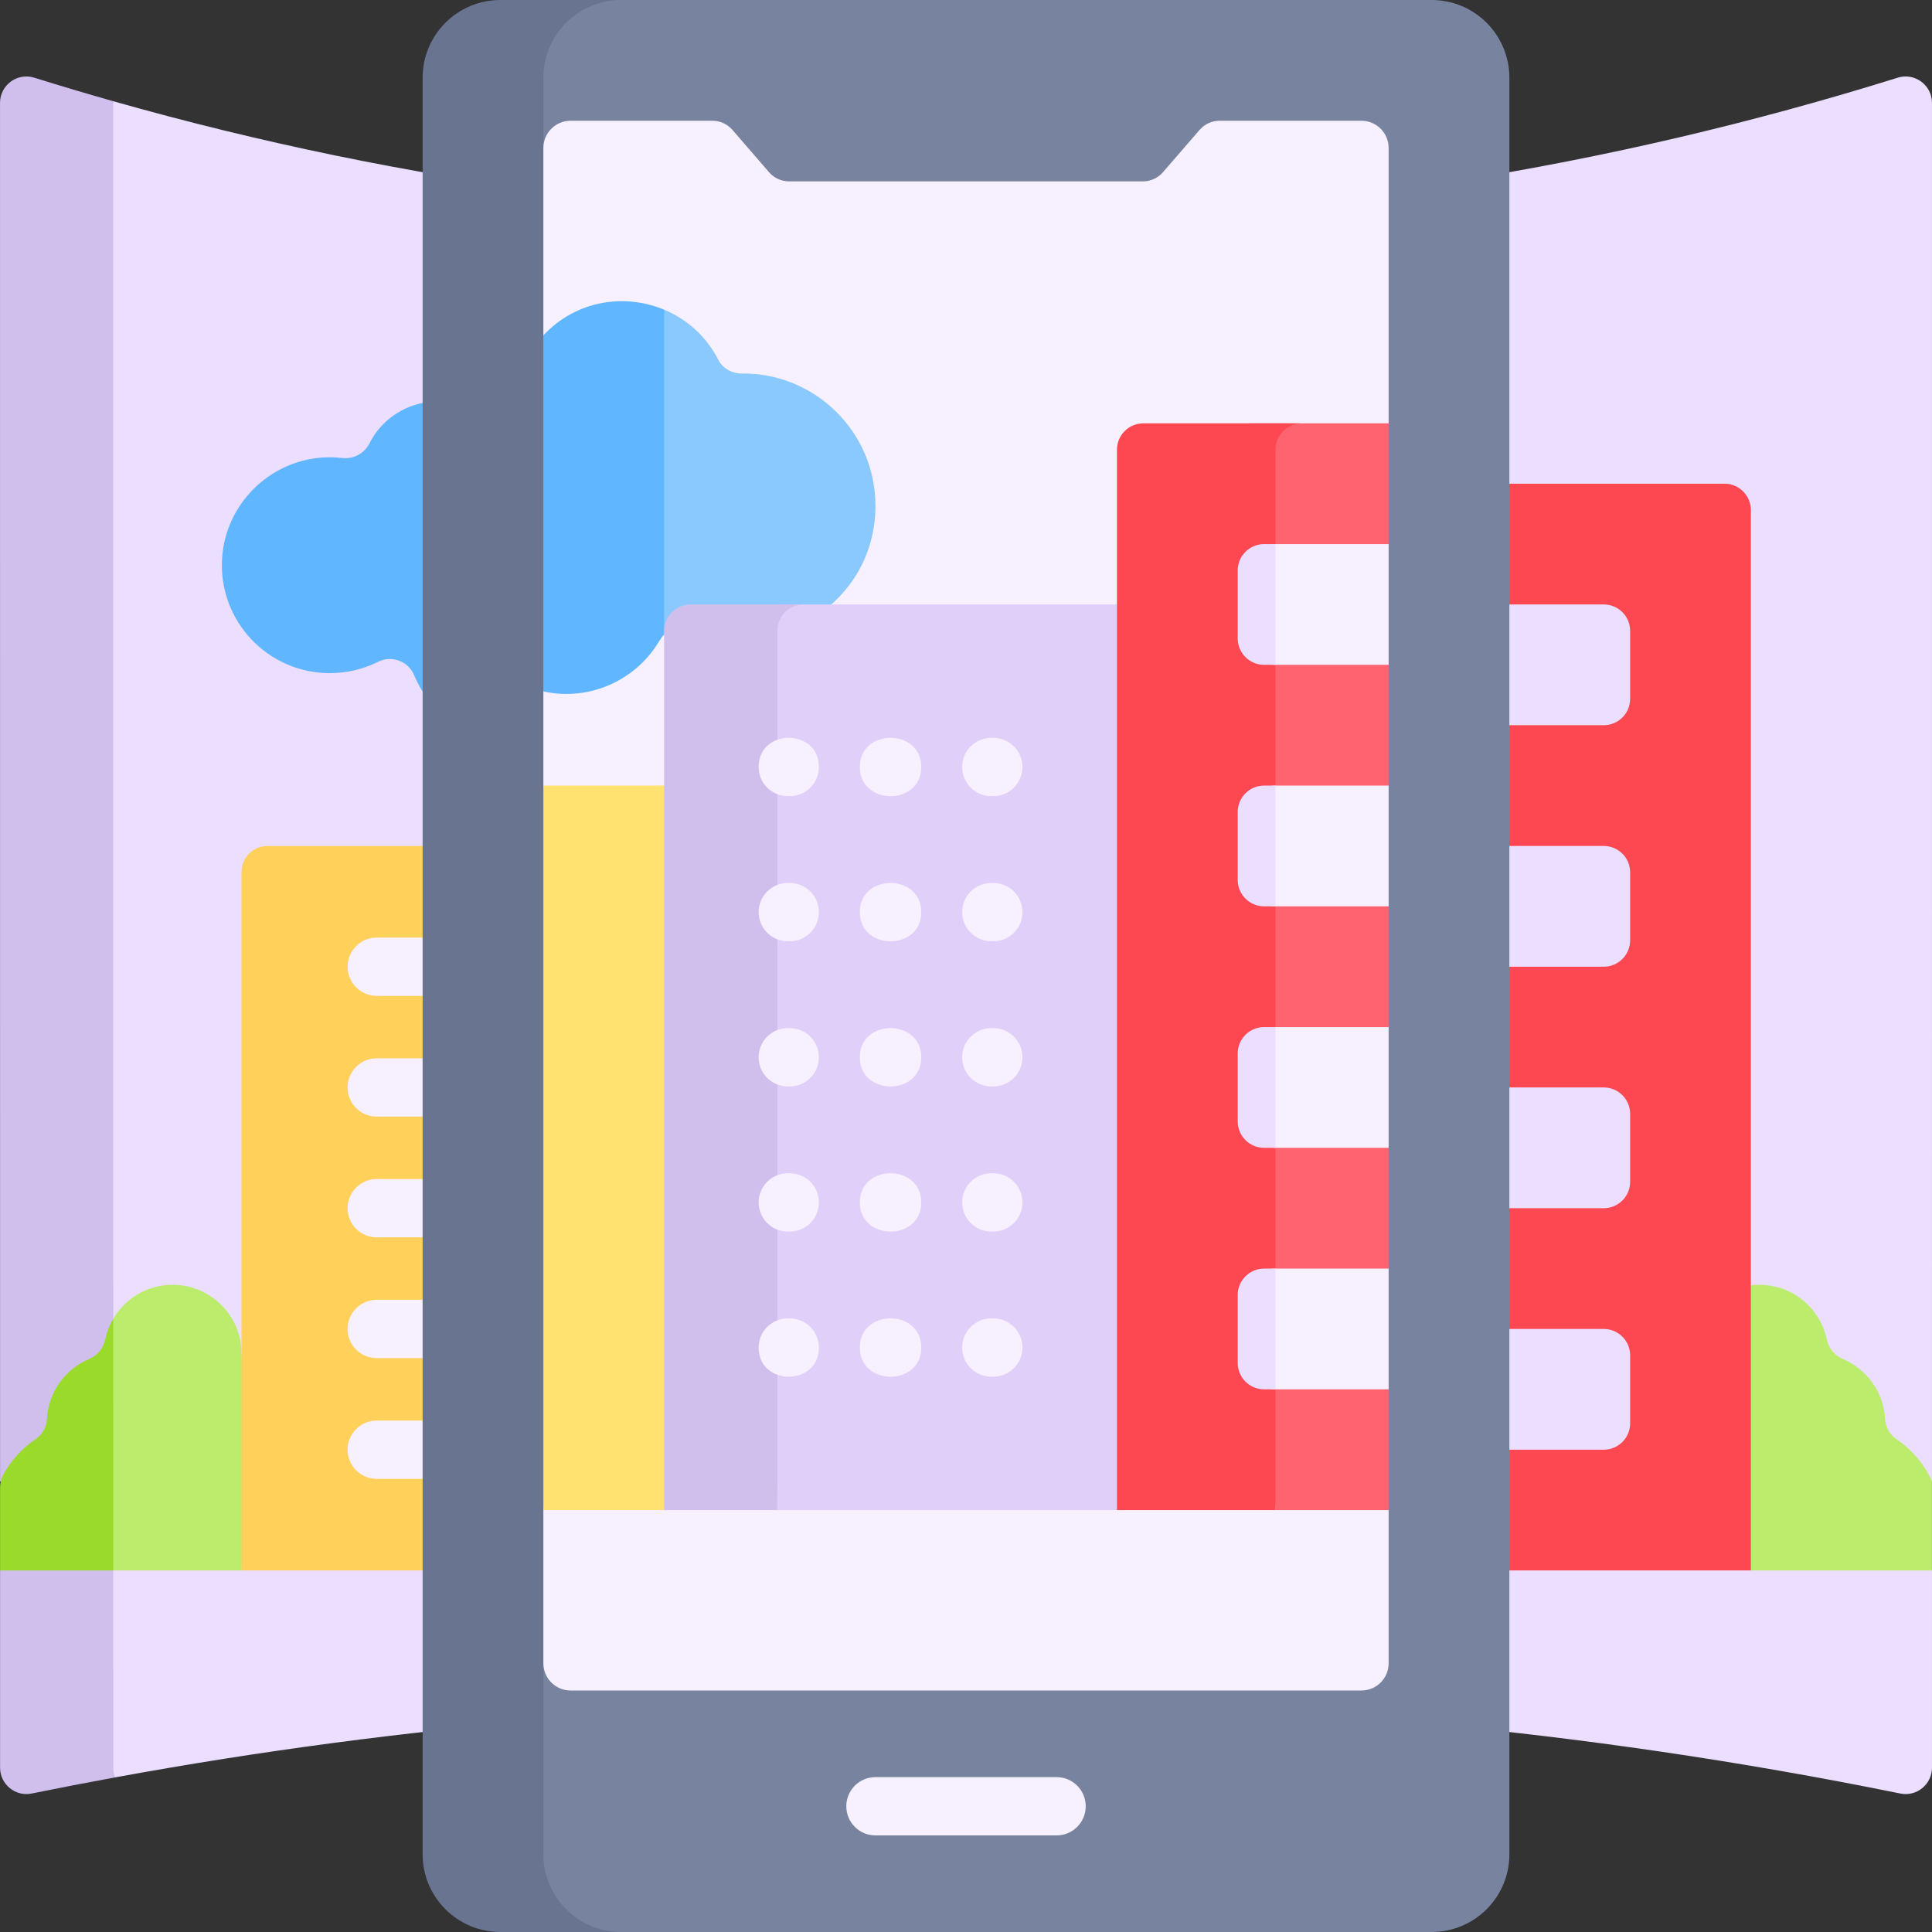<svg id="Capa_1" enable-background="new 0 0 512.008 512.008" height="512" viewBox="0 0 512.008 512.008" width="512" xmlns="http://www.w3.org/2000/svg"><rect x="0" y="0" width="512.008" height="512.008" fill="#333333" stroke="none"/><g><g><path d="m30.018 26.825c154.737 43.876 319.085 41.797 472.912-6.237 4.502-1.406 9.074 1.962 9.074 6.679l.001 365.283-13.672 7.645 13.672 16v52.253c0 4.416-4.041 7.744-8.369 6.865-86.288-17.523-166.96-23.968-247.632-24.216-73.735.227-147.469 5.631-225.492 19.938-1.192.219-15.495-36.423-15.495-36.423s-3.567-299.517-.565-383.753c0 0 14.353-24.378 15.566-24.034z" fill="#ecdeff"/><g><path d="m30.018 468.445-.002-52.251 15.358-10.745-15.359-12.9-.011-365.282c0-.149.005-.296.014-.442-7-1.985-13.981-4.064-20.94-6.237-4.503-1.406-9.074 1.962-9.074 6.679l.012 365.283 15.359 12.9-15.358 10.744.002 52.251c0 4.415 4.041 7.743 8.369 6.865 7.415-1.506 14.789-2.93 22.124-4.275-.318-.797-.494-1.67-.494-2.59z" fill="#d0beed"/></g><path d="m64.001 359.022c.152-10.272-8.143-18.53-18.251-18.53-6.634 0-12.408 3.528-15.603 8.777l-13.172 57.662 13.041 9.263h33.986l14.318-32.001z" fill="#bbec6c"/><g><path d="m128.502 416.194h-64.499v-185.103c0-3.811 3.089-6.9 6.9-6.9h57.599z" fill="#ffd15b"/></g><g><g><g><path d="m115.509 391.92h-15.67c-4.267 0-7.727-3.459-7.727-7.727s3.459-7.727 7.727-7.727h15.67c4.267 0 7.727 3.459 7.727 7.727s-3.46 7.727-7.727 7.727z" fill="#f7f0ff"/></g><g><path d="m115.509 263.918h-15.67c-4.267 0-7.727-3.459-7.727-7.727 0-4.267 3.459-7.727 7.727-7.727h15.67c4.267 0 7.727 3.459 7.727 7.727-.001 4.268-3.46 7.727-7.727 7.727z" fill="#f7f0ff"/></g><g><path d="m115.509 295.919h-15.67c-4.267 0-7.727-3.459-7.727-7.727 0-4.267 3.459-7.727 7.727-7.727h15.67c4.267 0 7.727 3.459 7.727 7.727-.001 4.268-3.46 7.727-7.727 7.727z" fill="#f7f0ff"/></g><g><path d="m115.509 327.919h-15.67c-4.267 0-7.727-3.459-7.727-7.727s3.459-7.727 7.727-7.727h15.67c4.267 0 7.727 3.459 7.727 7.727s-3.46 7.727-7.727 7.727z" fill="#f7f0ff"/></g><g><path d="m115.509 359.92h-15.67c-4.267 0-7.727-3.459-7.727-7.727 0-4.267 3.459-7.727 7.727-7.727h15.67c4.267 0 7.727 3.459 7.727 7.727-.001 4.268-3.46 7.727-7.727 7.727z" fill="#f7f0ff"/></g></g></g><path d="m178.133 112.101c-8.113-24.231-41.608-26.412-52.834-3.466-10.178-5.277-22.438-.925-27.353 8.817-1.372 2.72-4.231 4.269-7.257 3.923-1.658-.19-3.36-.238-5.092-.131-14.238.875-25.815 12.409-26.736 26.644-1.078 16.657 12.114 30.504 28.54 30.504 4.581 0 8.911-1.077 12.75-2.992 3.682-1.837 8.072-.175 9.65 3.625 4.3 10.358 14.513 17.643 26.427 17.643 13.02 0 24.008-8.7 27.468-20.604 23.049 15.3 54.437-1.125 54.437-29.238-.001-21.288-18.825-37.704-40-34.725z" fill="#60b7ff"/><path d="m448.009 358.746c0-10.081 8.172-18.253 18.253-18.253 8.845 0 16.162 6.271 17.874 14.533.483 2.329 2.082 4.22 4.275 5.143 6.369 2.679 10.818 8.843 11.157 15.935.105 2.196 1.308 4.163 3.129 5.394 4.04 2.732 7.281 6.558 9.297 11.052v23.645h-47.986c-16.736-59.999-15.999-56.872-15.999-57.449z" fill="#bbec6c"/><g><path d="m464.009 416.194h-75.999v-288.004h68.999c3.866 0 7 3.134 7 7z" fill="#fd4852"/><g><g><g><path d="m425.009 192.191h-36.999v-32.001h36.999c3.866 0 7 3.134 7 7v18.001c0 3.866-3.134 7-7 7z" fill="#ecdeff"/></g><g><path d="m425.009 256.192h-36.999v-32.001h36.999c3.866 0 7 3.134 7 7v18.001c0 3.866-3.134 7-7 7z" fill="#ecdeff"/></g><g><path d="m425.009 320.193h-36.999v-32.001h36.999c3.866 0 7 3.134 7 7v18.001c0 3.866-3.134 7-7 7z" fill="#ecdeff"/></g><g><path d="m425.009 384.194h-36.999v-32h36.999c3.866 0 7 3.134 7 7v18c0 3.866-3.134 7-7 7z" fill="#ecdeff"/></g></g></g></g><g><path d="m379.404 512.008h-225.099c-11.379 0-20.604-9.225-20.604-20.604v-470.8c0-11.379 9.225-20.604 20.604-20.604h225.099c11.379 0 20.604 9.225 20.604 20.604v470.8c0 11.379-9.224 20.604-20.604 20.604z" fill="#7883a0"/><path d="m144.004 491.404v-470.8c0-11.379 9.225-20.604 20.604-20.604h-32.001c-11.379 0-20.604 9.225-20.604 20.604v470.8c0 11.379 9.225 20.604 20.604 20.604h32.001c-11.379 0-20.604-9.225-20.604-20.604z" fill="#697491"/><path d="m360.796 32.001h-37.59c-2.032 0-3.963.883-5.293 2.419l-9.717 11.225c-1.33 1.536-3.261 2.419-5.293 2.419h-93.796c-2.032 0-3.963-.883-5.293-2.419l-9.717-11.225c-1.33-1.536-3.261-2.419-5.293-2.419h-37.59c-3.983 0-7.211 3.229-7.211 7.211v49.652l16 42.99-16 51.388v24.949l16 96.002-16 96.002v40.601c0 3.983 3.229 7.211 7.211 7.211h209.581c3.983 0 7.211-3.229 7.211-7.211v-40.601l-14.706-16v-252.34l14.706-19.664v-72.979c.002-3.983-3.227-7.211-7.21-7.211z" fill="#f7f0ff"/></g><g><path d="m176.005 400.194h-32.001v-192.003h32.001l20.372 92.752z" fill="#ffe26f"/></g><path d="m190.304 95.268c-3.187-6.233-8.353-10.718-14.299-13.2l-16 23.544v54.579l14.889 9.385c1.775-3.081 5.481-4.394 8.768-3.035 22.112 9.145 48.345-6.787 48.345-32.488 0-19.725-16.163-35.269-35.384-35.072-2.647.026-5.115-1.357-6.319-3.713z" fill="#8ac9fe"/><path d="m176.005 82.069c-10.426-4.353-23.248-2.547-32 6.795v94.378c12.496 2.713 24.838-3.165 30.889-13.667.314-.545.689-1.035 1.111-1.465z" fill="#60b7ff"/><g><g><path d="m296.007 400.194h-90.002l-4.956-233.004c0-3.866 3.134-7 7-7h87.958l16.004 111.908z" fill="#e0cff9"/></g></g><path d="m213.005 160.19h-30c-3.866 0-7 3.134-7 7v233.004h30v-233.004c0-3.866 3.134-7 7-7z" fill="#d0beed"/><g><path d="m368.008 400.194h-29.996l-13.501-281.004c0-3.866 3.134-7 7-7h36.497v32.001l-10.065 16 10.065 16v32.001l-10.065 16 10.065 16v32.001l-10.065 16 10.065 16v32l-10.065 16 10.065 16z" fill="#fd6470"/><path d="m345.012 112.19h-42.002c-3.866 0-7 3.134-7 7v281.005h42.002v-281.005c0-3.866 3.134-7 7-7z" fill="#fd4852"/><g><g><g><path d="m368.008 176.191h-29.996c-3.866 0-7-3.134-7-7v-18.001c0-3.866 3.134-7 7-7h29.996z" fill="#f7f0ff"/></g></g></g><path d="m338.012 144.19h-3.001c-3.866 0-7 3.134-7 7v18.001c0 3.866 3.134 7 7 7h3.001z" fill="#ecdeff"/><path d="m368.008 368.194h-29.996c-3.866 0-7-3.134-7-7v-18.001c0-3.866 3.134-7 7-7h29.996z" fill="#f7f0ff"/><path d="m338.012 336.193h-3.001c-3.866 0-7 3.134-7 7v18.001c0 3.866 3.134 7 7 7h3.001z" fill="#ecdeff"/><path d="m368.008 304.193h-29.996c-3.866 0-7-3.134-7-7v-18c0-3.866 3.134-7 7-7h29.996z" fill="#f7f0ff"/><path d="m338.012 272.192h-3.001c-3.866 0-7 3.134-7 7v18.001c0 3.866 3.134 7 7 7h3.001z" fill="#ecdeff"/><path d="m368.008 240.192h-29.996c-3.866 0-7-3.134-7-7v-18.001c0-3.866 3.134-7 7-7h29.996z" fill="#f7f0ff"/><path d="m338.012 208.191h-3.001c-3.866 0-7 3.134-7 7v18.001c0 3.866 3.134 7 7 7h3.001z" fill="#ecdeff"/></g><g><g><g><g><g><path d="m209.295 210.989h-.52c-4.267 0-7.727-3.459-7.727-7.727 0-10.3 15.973-10.314 15.973 0 .001 4.268-3.459 7.727-7.726 7.727z" fill="#f7f0ff"/></g><g><path d="m227.858 203.263c0-10.314 16.296-10.314 16.296 0-.001 10.314-16.296 10.314-16.296 0z" fill="#f7f0ff"/></g><g><path d="m263.237 210.989h-.521c-4.267 0-7.727-3.459-7.727-7.727 0-4.267 3.459-7.727 7.727-7.727h.521c4.267 0 7.727 3.459 7.727 7.727-.001 4.268-3.46 7.727-7.727 7.727z" fill="#f7f0ff"/></g></g><g><g><path d="m209.295 249.454h-.52c-4.267 0-7.727-3.459-7.727-7.727 0-4.267 3.459-7.727 7.727-7.727h.52c4.267 0 7.727 3.459 7.727 7.727s-3.46 7.727-7.727 7.727z" fill="#f7f0ff"/></g><g><path d="m227.858 241.728c0-10.314 16.296-10.314 16.296 0-.001 10.314-16.296 10.314-16.296 0z" fill="#f7f0ff"/></g><g><path d="m263.237 249.454h-.521c-4.267 0-7.727-3.459-7.727-7.727 0-4.267 3.459-7.727 7.727-7.727h.521c4.267 0 7.727 3.459 7.727 7.727-.001 4.268-3.46 7.727-7.727 7.727z" fill="#f7f0ff"/></g></g><g><g><path d="m209.295 287.919h-.52c-4.267 0-7.727-3.459-7.727-7.727s3.459-7.727 7.727-7.727h.52c4.267 0 7.727 3.459 7.727 7.727s-3.46 7.727-7.727 7.727z" fill="#f7f0ff"/></g><g><path d="m227.858 280.192c0-10.314 16.296-10.314 16.296 0-.001 10.315-16.296 10.314-16.296 0z" fill="#f7f0ff"/></g><g><path d="m263.237 287.919h-.521c-4.267 0-7.727-3.459-7.727-7.727s3.459-7.727 7.727-7.727h.521c4.267 0 7.727 3.459 7.727 7.727s-3.46 7.727-7.727 7.727z" fill="#f7f0ff"/></g></g><g><g><path d="m209.295 326.384h-.52c-4.267 0-7.727-3.459-7.727-7.727 0-4.267 3.459-7.727 7.727-7.727h.52c4.267 0 7.727 3.459 7.727 7.727 0 4.267-3.46 7.727-7.727 7.727z" fill="#f7f0ff"/></g><g><path d="m227.858 318.657c0-10.314 16.296-10.314 16.296 0-.001 10.314-16.296 10.314-16.296 0z" fill="#f7f0ff"/></g><g><path d="m263.237 326.384h-.521c-4.267 0-7.727-3.459-7.727-7.727 0-4.267 3.459-7.727 7.727-7.727h.521c4.267 0 7.727 3.459 7.727 7.727-.001 4.267-3.46 7.727-7.727 7.727z" fill="#f7f0ff"/></g></g><g><g><path d="m201.048 357.122c0-4.267 3.459-7.727 7.727-7.727h.52c4.267 0 7.727 3.459 7.727 7.727 0 10.299-15.974 10.313-15.974 0z" fill="#f7f0ff"/></g><g><path d="m227.858 357.122c0-10.314 16.296-10.314 16.296 0-.001 10.314-16.296 10.314-16.296 0z" fill="#f7f0ff"/></g><g><path d="m263.237 364.848h-.521c-4.267 0-7.727-3.459-7.727-7.727 0-4.267 3.459-7.727 7.727-7.727h.521c4.267 0 7.727 3.459 7.727 7.727-.001 4.268-3.46 7.727-7.727 7.727z" fill="#f7f0ff"/></g></g></g></g></g><path d="m280.007 470.962h-48c-4.267 0-7.726 3.459-7.726 7.726s3.459 7.726 7.726 7.726h48c4.267 0 7.726-3.459 7.726-7.726s-3.459-7.726-7.726-7.726z" fill="#f7f0ff"/><path d="m30.015 349.49c-.997 1.692-1.729 3.556-2.139 5.535-.483 2.329-2.082 4.22-4.275 5.143-6.369 2.68-10.818 8.843-11.157 15.935-.105 2.196-1.308 4.163-3.129 5.395-3.518 2.379-6.43 5.587-8.455 9.344-.554 1.027-.842 2.178-.842 3.345v22.007h30z" fill="#99da2b"/></g></g></svg>